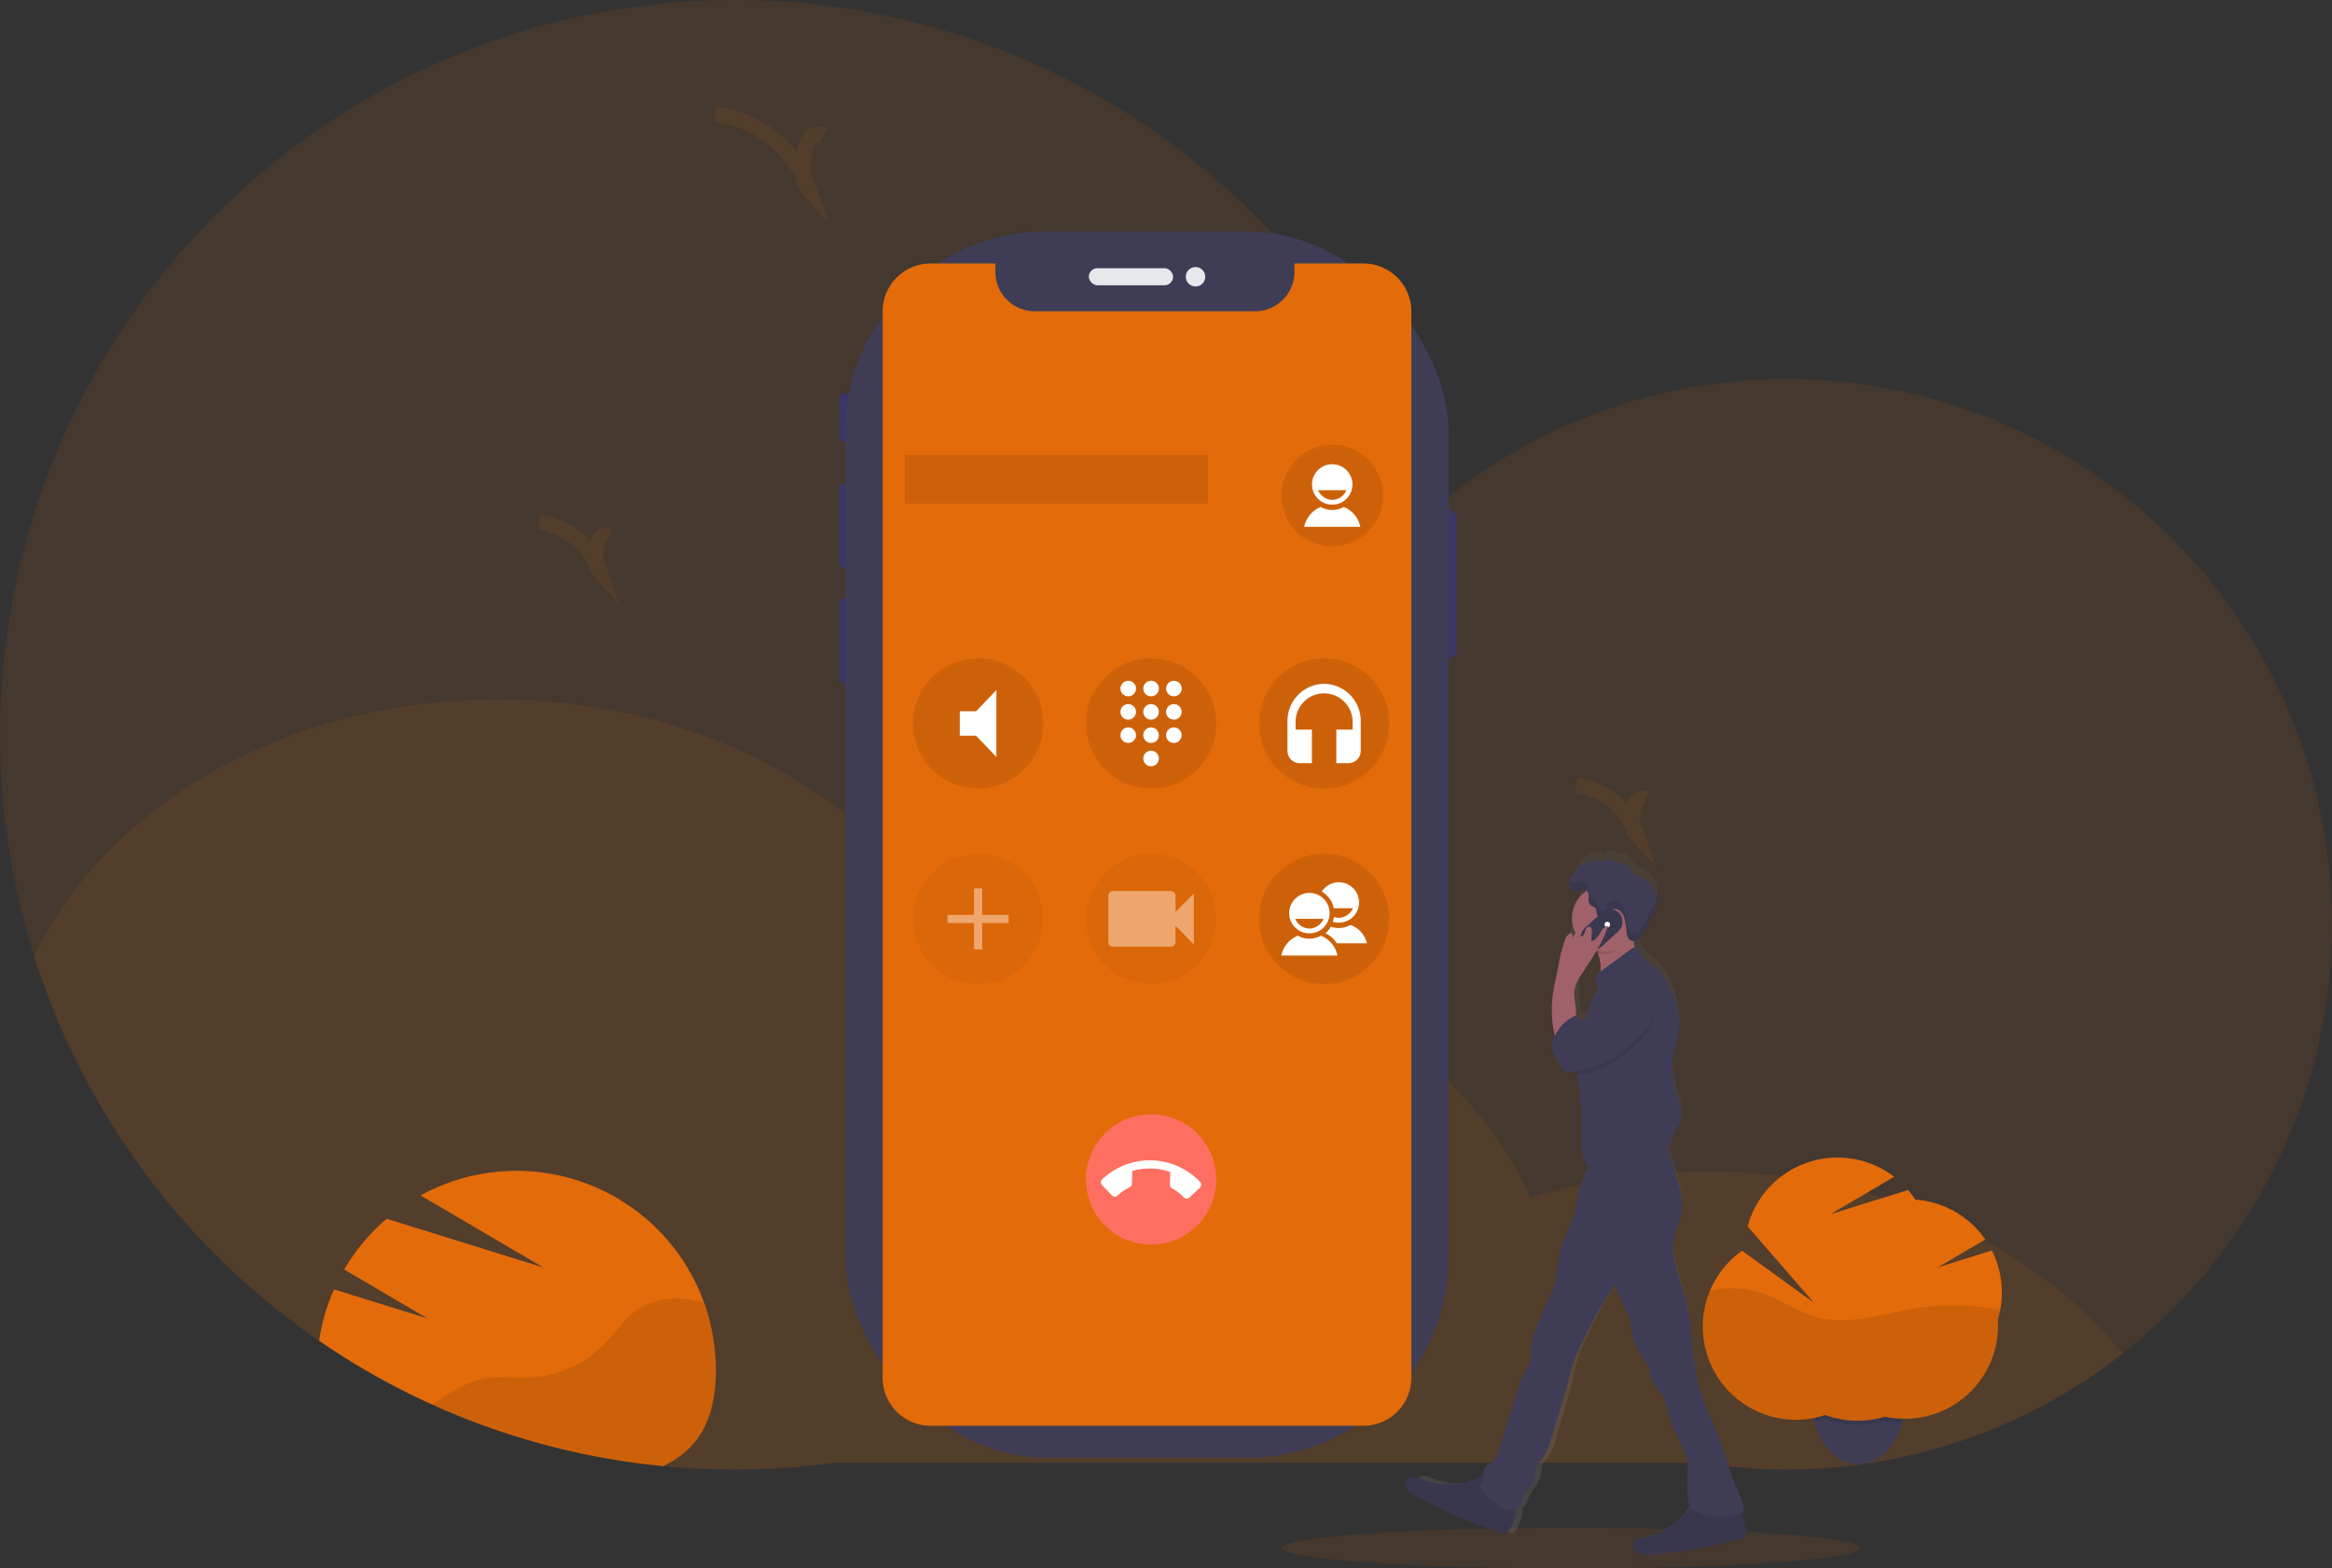 <svg xmlns="http://www.w3.org/2000/svg" xmlns:xlink="http://www.w3.org/1999/xlink" width="451.705" height="303.81" viewBox="0 0 451.705 303.81"><rect x="0" y="0" width="451.705" height="303.81" fill="#333333" stroke="none"/><defs><linearGradient id="a" x1="0.081" y1="1" x2="0.081" gradientUnits="objectBoundingBox"><stop offset="0" stop-color="gray" stop-opacity="0.251"/><stop offset="0.54" stop-color="gray" stop-opacity="0.122"/><stop offset="1" stop-color="gray" stop-opacity="0.102"/></linearGradient></defs><ellipse cx="55.985" cy="3.943" rx="55.985" ry="3.943" transform="translate(248.325 295.924)" fill="#e36b0a" opacity="0.1"/><path d="M478.855,243.744A105.686,105.686,0,0,1,356.44,348.034H188.994a143.543,143.543,0,0,1-19.516,1.333q-7.03,0-13.89-.67A142.334,142.334,0,1,1,304.915,163.2a105.618,105.618,0,0,1,173.94,80.547Z" transform="translate(-27.15 -64.71)" fill="#e36b0a" opacity="0.1"/><path d="M448.44,535.1A105.785,105.785,0,0,1,366.6,556.178H199.152a143.529,143.529,0,0,1-19.516,1.333q-7.03,0-13.89-.67A142.4,142.4,0,0,1,43.92,458.192c13.634-29.132,48.66-49.862,89.726-49.862,40.017,0,74.318,19.689,88.634,47.654a119,119,0,0,1,21.365-1.92c41.476,0,76.79,21.16,90.124,50.73a116.557,116.557,0,0,1,34.068-5.011C401.664,499.8,431.4,513.862,448.44,535.1Z" transform="translate(-37.308 -272.854)" fill="#e36b0a" opacity="0.1"/><path d="M260.773,678.578c0,10.1-3.876,15.585-10.223,18.558a141.567,141.567,0,0,1-66.63-24.279,38.274,38.274,0,0,1,2.89-9.955l18.053,5.614-16.078-9.462a38.687,38.687,0,0,1,8.22-9.833l30.33,9.431L203.574,644.7a38.638,38.638,0,0,1,54.917,20.781l.083.237c.063.177.126.355.185.536q.319.942.587,1.9c.067.229.13.457.185.69s.114.442.166.662.095.394.134.576c.028.118.055.237.079.355.043.189.083.394.118.572.055.276.11.556.158.832s.1.576.142.863.095.639.134.962.071.576.1.863c0,.091.02.177.028.268.028.252.047.5.067.757a.824.824,0,0,1,0,.1q.036.473.059.946t.035.923a.67.67,0,0,1,0,.091C260.769,677.928,260.773,678.251,260.773,678.578Z" transform="translate(-122.112 -413.15)" fill="#e36b0a"/><path d="M294.428,716.619c0,10.1-3.876,15.585-10.223,18.558a141.313,141.313,0,0,1-44.725-11.922l.647-.43c2.921-1.936,5.941-3.915,9.379-4.573,3.024-.58,6.143-.091,9.214-.264a21.554,21.554,0,0,0,14.118-6.47c2.2-2.271,3.943-5.058,6.564-6.793a14.381,14.381,0,0,1,9.833-1.806,26.094,26.094,0,0,1,2.91.6l.083.237c.063.177.126.355.185.536q.319.942.587,1.9c.067.229.13.457.185.69s.114.442.166.662.095.394.134.576c.028.118.055.237.079.355.043.189.083.394.118.572.055.276.11.556.158.832s.1.576.142.863.095.639.134.962.071.576.1.863c0,.091.02.177.028.268.028.252.047.5.067.757a.843.843,0,0,1,0,.1q.035.473.059.946t.035.923a.661.661,0,0,1,0,.091C294.424,715.968,294.428,716.291,294.428,716.619Z" transform="translate(-155.767 -451.19)" opacity="0.1"/><path d="M935.374,736.689a14.591,14.591,0,0,1-.315,3.059c-.039.189-.083.375-.126.556-1.12,4.491-4.278,7.775-8.047,7.984h-.394c-3.986,0-7.357-3.438-8.469-8.173-.032-.126-.059-.252-.087-.394a14.583,14.583,0,0,1-.315-3.06c0-6.415,3.97-11.611,8.871-11.611S935.374,730.274,935.374,736.689Z" transform="translate(-566.542 -464.704)" fill="#3f3d56"/><path d="M935.4,736.719a14.582,14.582,0,0,1-.315,3.059c-.039.189-.083.375-.126.556h-.394a18.045,18.045,0,0,1-2.9-.394,17.711,17.711,0,0,1-2.586.591,18.093,18.093,0,0,1-2.027.189h-.686a18.307,18.307,0,0,1-2.43-.162,17.809,17.809,0,0,1-3.811-.946,17.95,17.95,0,0,1-2.058.552c-.032-.126-.059-.252-.087-.394a14.594,14.594,0,0,1-.315-3.059c0-6.415,3.97-11.611,8.871-11.611S935.4,730.3,935.4,736.719Z" transform="translate(-566.567 -464.734)" opacity="0.1"/><path d="M921.647,659.554a17.955,17.955,0,0,0-1.932-8.126l-10.432,3.245,9.159-5.382a18.022,18.022,0,0,0-13.547-7.724,18,18,0,0,0-1.408-1.861l-14.982,4.664,12.289-7.227a18.03,18.03,0,0,0-28.387,9.616l12.833,14.773L871.32,651.464a18.033,18.033,0,0,0,16.137,31.817A18.1,18.1,0,0,0,899,683.6a18.049,18.049,0,0,0,21.909-17.623c0-.394,0-.789-.039-1.183A17.985,17.985,0,0,0,921.647,659.554Z" transform="translate(-533.891 -409.198)" fill="#e36b0a"/><path d="M921.294,701.827a48.061,48.061,0,0,0-16.693-.213c-6.265,1.037-12.668,3.316-18.794,1.652-3.6-.978-6.7-3.241-10.215-4.5a19.39,19.39,0,0,0-10.547-.631A18.041,18.041,0,0,0,887.4,722.21a18.1,18.1,0,0,0,11.544.319,18.049,18.049,0,0,0,21.929-17.624c0-.394,0-.788-.039-1.183A17.837,17.837,0,0,0,921.294,701.827Z" transform="translate(-533.85 -448.128)" opacity="0.1"/><rect width="3.493" height="28.789" rx="1.747" transform="translate(278.723 98.731)" fill="#3a3768"/><rect width="1.959" height="9.478" rx="0.98" transform="translate(162.637 76.175)" fill="#3a3768"/><rect width="2.208" height="16.496" rx="1.104" transform="translate(162.566 93.53)" fill="#3a3768"/><rect width="2.101" height="16.638" rx="1.051" transform="translate(162.601 115.798)" fill="#3a3768"/><rect width="116.859" height="237.499" rx="38.99" transform="translate(163.748 44.855)" fill="#3f3d56"/><rect width="16.318" height="3.312" rx="1.656" transform="translate(210.906 51.948)" fill="#e6e8ec"/><ellipse cx="1.881" cy="1.881" rx="1.881" ry="1.881" transform="translate(229.689 51.723)" fill="#e6e8ec"/><path d="M553.918,194.17H540.553v1.613a7.641,7.641,0,0,1-7.641,7.641H490.261a7.641,7.641,0,0,1-7.641-7.641V194.17H470.067a9.277,9.277,0,0,0-9.277,9.281V410.016a9.277,9.277,0,0,0,9.277,9.281h83.851a9.281,9.281,0,0,0,9.281-9.281V203.451a9.281,9.281,0,0,0-9.281-9.281Z" transform="translate(-289.823 -143.129)" fill="#e36b0a"/><rect width="58.745" height="9.462" opacity="0.1" stroke="#e36b0a" stroke-miterlimit="10" stroke-width="1" transform="translate(175.261 88.105)"/><ellipse cx="12.616" cy="12.616" rx="12.616" ry="12.616" transform="translate(176.838 127.532)" stroke="#e36b0a" stroke-miterlimit="10" stroke-width="1" opacity="0.1"/><path d="M498.68,407.844v4.731h3.154l3.943,4.12V403.72l-3.943,4.124Z" transform="translate(-312.774 -270.062)" fill="#fff"/><ellipse cx="12.616" cy="12.616" rx="12.616" ry="12.616" transform="translate(210.35 127.532)" stroke="#e36b0a" stroke-miterlimit="10" stroke-width="1" opacity="0.1"/><path d="M583.563,412.727a1.506,1.506,0,1,0,1.5,1.506A1.506,1.506,0,0,0,583.563,412.727Zm-4.416-13.547a1.506,1.506,0,1,0,1.494,1.506A1.506,1.506,0,0,0,579.148,399.18Zm0,4.518a1.506,1.506,0,1,0,1.494,1.5A1.506,1.506,0,0,0,579.148,403.7Zm0,4.514a1.506,1.506,0,1,0,1.494,1.506A1.506,1.506,0,0,0,579.148,408.212Zm8.831-6.02a1.506,1.506,0,1,0-1.5-1.506,1.506,1.506,0,0,0,1.5,1.506Zm-4.416,6.02a1.506,1.506,0,1,0,1.5,1.506A1.506,1.506,0,0,0,583.563,408.212Zm4.416,0a1.506,1.506,0,1,0,1.5,1.506A1.506,1.506,0,0,0,587.979,408.212Zm0-4.514a1.506,1.506,0,1,0,1.5,1.5,1.506,1.506,0,0,0-1.5-1.5Zm-4.416,0a1.506,1.506,0,1,0,1.5,1.5,1.506,1.506,0,0,0-1.5-1.5Zm0-4.518a1.506,1.506,0,1,0,1.5,1.506A1.506,1.506,0,0,0,583.563,399.18Z" transform="translate(-360.597 -267.312)" fill="#fff"/><g transform="translate(176.838 165.381)" opacity="0.4"><ellipse cx="12.616" cy="12.616" rx="12.616" ry="12.616" stroke="#e36b0a" stroke-miterlimit="10" stroke-width="1" opacity="0.1"/><path d="M504.508,507.882h-5.125v5.125h-1.577v-5.125H492.68v-1.577h5.125V501.18h1.577v5.125h5.125Z" transform="translate(-485.978 -494.478)" fill="#fff"/></g><ellipse cx="12.616" cy="12.616" rx="12.616" ry="12.616" transform="translate(243.862 127.532)" stroke="#e36b0a" stroke-miterlimit="10" stroke-width="1" opacity="0.1"/><path d="M666.776,400.67a7.191,7.191,0,0,0-7.1,7.286v5.666a2.4,2.4,0,0,0,2.366,2.429h2.366v-6.509h-3.154v-1.577a5.52,5.52,0,0,1,11.039,0v1.577h-3.154v6.505h2.366a2.393,2.393,0,0,0,2.366-2.429v-5.662a7.191,7.191,0,0,0-7.1-7.286Z" transform="translate(-410.297 -268.214)" fill="#fff"/><g transform="translate(210.35 165.381)" opacity="0.4"><ellipse cx="12.616" cy="12.616" rx="12.616" ry="12.616" stroke="#e36b0a" stroke-miterlimit="10" stroke-width="1" opacity="0.1"/><path d="M584.685,506.523v-3.154a.911.911,0,0,0-.923-.9H572.589a.911.911,0,0,0-.919.9v8.993a.915.915,0,0,0,.919.9h11.169a.915.915,0,0,0,.923-.9v-3.154l3.548,3.6v-9.876Z" transform="translate(-567.337 -495.259)" fill="#fff"/></g><ellipse cx="12.616" cy="12.616" rx="12.616" ry="12.616" transform="translate(243.862 165.381)" stroke="#e36b0a" stroke-miterlimit="10" stroke-width="1" opacity="0.1"/><path d="M664.336,511.7a4.51,4.51,0,0,1-4.451,0,5.265,5.265,0,0,0-3.205,3.844h10.862A5.257,5.257,0,0,0,664.336,511.7Zm-2.224-8.28a3.915,3.915,0,1,0,3.911,3.911A3.915,3.915,0,0,0,662.113,503.42Zm0,6.892a3.02,3.02,0,0,1-2.736-1.869h5.468a3.02,3.02,0,0,1-2.732,1.873Z" transform="translate(-408.481 -330.454)" fill="#fff"/><path d="M679.45,510h5.819a4.842,4.842,0,0,0-3.205-3.548,4.522,4.522,0,0,1-2.228.588,4.436,4.436,0,0,1-1.538-.26,5.308,5.308,0,0,1-1.033,1.293A5.036,5.036,0,0,1,679.45,510Zm-.591-6.8h3.714a3.02,3.02,0,0,1-2.736,1.861,2.861,2.861,0,0,1-.938-.166,4.733,4.733,0,0,1-.24.926,3.914,3.914,0,1,0-2.117-5.831,4.83,4.83,0,0,1,2.318,3.209Z" transform="translate(-420.511 -327.28)" fill="#fff"/><ellipse cx="12.616" cy="12.616" rx="12.616" ry="12.616" transform="translate(210.35 215.846)" fill="#ff6f61"/><path d="M571.281,641.6a9.31,9.31,0,0,1,2.33-1.609.737.737,0,0,0,.438-.686l.067-2.452a11.851,11.851,0,0,1,7.357.2l-.067,2.452a.816.816,0,0,0,.394.71,8.633,8.633,0,0,1,2.295,1.735.788.788,0,0,0,1.116.031l2-1.9a.789.789,0,0,0,.031-1.112,13.4,13.4,0,0,0-18.952-.513.789.789,0,0,0-.028,1.116l1.9,2a.789.789,0,0,0,1.116.028Z" transform="translate(-354.793 -410.024)" fill="#fff"/><ellipse cx="9.857" cy="9.857" rx="9.857" ry="9.857" transform="translate(248.199 86.134)" stroke="#e36b0a" stroke-miterlimit="10" stroke-width="1" opacity="0.1"/><path d="M675.56,301.069a4.518,4.518,0,0,1-4.455,0,5.264,5.264,0,0,0-3.205,3.848h10.866A5.265,5.265,0,0,0,675.56,301.069Zm-2.228-8.279a3.915,3.915,0,1,0,3.911,3.915,3.915,3.915,0,0,0-3.911-3.915Zm0,6.9a3.028,3.028,0,0,1-2.736-1.869h5.472a3.036,3.036,0,0,1-2.736,1.873Z" transform="translate(-415.277 -202.867)" fill="#fff"/><path d="M399.577,124.9a2.266,2.266,0,0,0-2.791.832,6.921,6.921,0,0,0-.966,3.008c-.351,2.33-.607,5.007.966,6.766A22,22,0,0,0,378.65,120.87" transform="translate(-240.067 -98.728)" fill="none" stroke="#e36b0a" stroke-miterlimit="10" stroke-width="3" opacity="0.1"/><path d="M815.1,453.346a1.472,1.472,0,0,0-1.794.536,4.27,4.27,0,0,0-.623,1.932c-.225,1.5-.394,3.221.623,4.337a14.138,14.138,0,0,0-11.65-9.411" transform="translate(-496.301 -298.543)" fill="none" stroke="#e36b0a" stroke-miterlimit="10" stroke-width="3" opacity="0.1"/><path d="M305.6,324.072a1.477,1.477,0,0,0-1.794.536,4.269,4.269,0,0,0-.623,1.936c-.225,1.5-.394,3.217.623,4.337a14.146,14.146,0,0,0-11.65-9.411" transform="translate(-187.677 -220.24)" fill="none" stroke="#e36b0a" stroke-miterlimit="10" stroke-width="3" opacity="0.1"/><path d="M723.659,605.766a4.39,4.39,0,0,0,1.849,1.609,87.8,87.8,0,0,0,15.6,7.022,1.041,1.041,0,0,0,1.514-.587,7.441,7.441,0,0,0,1.143-4.144,2.31,2.31,0,0,0,1.037-1.388,6.9,6.9,0,0,1,.962-1.971,8.115,8.115,0,0,0,1.747-3.58,6.175,6.175,0,0,1,.138-1.435,5.185,5.185,0,0,1,1.183-1.53,7.789,7.789,0,0,0,1.258-2.8c1.23-4.112,2.46-8.224,3.485-12.4.331-1.352.639-2.708,1.092-4.021.394-1.151.9-2.255,1.4-3.359a89.209,89.209,0,0,1,6.233-11.56,30.94,30.94,0,0,0,1.337,3.643c.268.611.556,1.214.828,1.825,1.029,2.3.844,5.259,2.109,7.424q.789,1.332,1.553,2.661a5.356,5.356,0,0,1,.666,1.408c.083.347.091.71.15,1.061.268,1.577,1.549,2.689,2.259,4.1a22.308,22.308,0,0,1,1.183,4.175c.934,3.272,3.229,6.115,3.462,9.525a24.611,24.611,0,0,1-.067,2.76,23.4,23.4,0,0,0,.319,4.8,1.847,1.847,0,0,0,.126.465,13.933,13.933,0,0,1-8.674,5.859,2.432,2.432,0,0,0-1.79.891,1.664,1.664,0,0,0,.789,2.137,4.127,4.127,0,0,0,2.366.284,85.9,85.9,0,0,0,16.7-3.083,1.423,1.423,0,0,0,.725-.394,1.463,1.463,0,0,0,.24-.982,8.28,8.28,0,0,0-.867-3.671l.394-.138c.221-1.577-.591-3.1-1.222-4.566-1.1-2.551-1.7-5.307-2.563-7.96-1.672-5.125-4.372-9.908-5.023-15.27-.177-1.475-.619-2.973-.714-4.455a57.651,57.651,0,0,0-1.053-9c-.552-2.421-1.423-4.731-1.971-7.179a13.613,13.613,0,0,1,.079-7.365c.229-.67.536-1.3.745-1.971.789-2.606.035-5.429-.729-8.047q-.363-1.242-.718-2.476c-.319-1.084-.635-2.172-.982-3.249.047-.043.091-.087.138-.138.694-.789.686-1.995,1.183-2.937.244-.485.615-.883.875-1.356a4.967,4.967,0,0,0,.359-3.288c-.209-1.1-.627-2.153-.942-3.229a17.553,17.553,0,0,1-.189-9.068,20.252,20.252,0,0,0,.856-3.836,11.188,11.188,0,0,0-.241-2.614c-.611-3.312-1.81-6.671-4.242-8.859-1.3-1.183-3.052-2.22-3.19-4.018a1.006,1.006,0,0,0-.654-.024,7.04,7.04,0,0,1-.221-1.25h.02a1.613,1.613,0,0,0,.363,0,.722.722,0,0,0,.292-.083.831.831,0,0,0,.142-.106,2.57,2.57,0,0,0,.394-.524c.162-.268.307-.556.43-.753s.319-.513.473-.789q.69-1.183,1.281-2.4v-.032c.039-.075.075-.154.11-.229l.047-.106.071-.162c0-.039.036-.083.051-.122s.043-.1.063-.15l.055-.13c.02-.047.036-.095.055-.146a1.362,1.362,0,0,0,.051-.134c.02-.047.035-.095.051-.142s.032-.091.051-.138.028-.095.043-.142l.047-.142a.454.454,0,0,1,.039-.138l.039-.146.035-.138.036-.15a.242.242,0,0,1,.028-.134c.028-.047,0-.1.028-.154s0-.087,0-.13l.024-.154v-1.222a3.127,3.127,0,0,0-.091-.457,4.7,4.7,0,0,0-1.546-2.338,9.679,9.679,0,0,0-2.366-1.423,1.727,1.727,0,0,1-.56-.351,4.386,4.386,0,0,1-.469-.883,2.542,2.542,0,0,0-1.691-1.041,4.978,4.978,0,0,1-1.892-.678.5.5,0,0,0-.166-.095.43.43,0,0,0-.24.051l-1.518.674a.722.722,0,0,0-.836-.6,2.022,2.022,0,0,0-.982.564.367.367,0,0,1-.091-.363l-1.183.789c-.146.095-.414.118-.394-.063a12.329,12.329,0,0,0-1.7,2.366,5.074,5.074,0,0,0-.371.816h0a.751.751,0,0,1-.051.177.115.115,0,0,0,0,.035,1.3,1.3,0,0,1-.032.162.2.2,0,0,0,0,.047v.205h0a2.181,2.181,0,0,0,0,.229,1.258,1.258,0,0,0,.682,1.049,1.214,1.214,0,0,0,.473.075,6.1,6.1,0,0,0,1-.2,2.314,2.314,0,0,1,.323-.055,1.011,1.011,0,0,1,.154,0,.871.871,0,0,1,.568.193l.024.024a6.635,6.635,0,0,0-2.76,5.437,6.837,6.837,0,0,0,.694,3.012.958.958,0,0,0-.493.891,3.027,3.027,0,0,1-.162-.938c-.647-.13-1.116.627-1.348,1.277a31.749,31.749,0,0,0-1.108,4.5c-.2,1.013-.394,2.027-.6,3.04s-.394,2.1-.544,3.154a24.049,24.049,0,0,0,.367,8.2c-.039.087-.075.177-.11.264-.118.315-.453.583-.493.919-.213,2.007,1.057,3.816,2.255,5.39a1.183,1.183,0,0,0,.394.394,1.065,1.065,0,0,0,.556.071,14.215,14.215,0,0,0,1.427-.142c.028.268.059.532.091.789a71.258,71.258,0,0,1,.915,8.512c0,2.851-.544,5.74.548,8.28.181.434.532.788.568,1.238h.067a25.732,25.732,0,0,0-1.632,4.234c-.434,1.711-.524,3.509-1.009,5.2-.414,1.439-1.1,2.76-1.66,4.163a22.868,22.868,0,0,0-1.577,7.14,8.921,8.921,0,0,1-.67,3.276,33.342,33.342,0,0,0-1.672,3.852c-.789,2.342-2.117,4.562-2.366,7.042-.138,1.4.063,2.9-.524,4.171-.229.5-.568.926-.836,1.4a11.275,11.275,0,0,0-.911,2.366l-3.9,12.944a4.227,4.227,0,0,1-.954,1.92c-.363.347-.84.536-1.183.9a3.079,3.079,0,0,0-.694,2.216,4.65,4.65,0,0,0-1.206.394,13.291,13.291,0,0,1-10.444,0,2.4,2.4,0,0,0-1.971-.284A1.68,1.68,0,0,0,723.659,605.766Zm31.1-98.045a8.5,8.5,0,0,1,1.293-2.992c.883-1.455,1.814-2.894,2.657-4.38l.24-.233c.067.189.13.394.189.572a13.742,13.742,0,0,1,.351,1.538,7.408,7.408,0,0,1,.11,1.971l-.055.043a2.1,2.1,0,0,0-.745.832,1.676,1.676,0,0,0,0,1.041l-.036.039.039-.028a4.373,4.373,0,0,1,.311,1.656,5.049,5.049,0,0,1-.962,1.723c-.789,1.376-.536,3.466-1.833,4.309l-.024.055h0a1.869,1.869,0,0,1-1.273-1.049h0C755.121,511.136,754.49,509.409,754.754,507.722Z" transform="translate(-448.918 -317.574)" fill="url(#a)"/><path d="M851.34,807.541a1.368,1.368,0,0,1-.248.966,1.533,1.533,0,0,1-.757.394,94.075,94.075,0,0,1-17.4,3.044,4.582,4.582,0,0,1-2.48-.28,1.6,1.6,0,0,1-.789-2.109,2.608,2.608,0,0,1,1.865-.879,14.587,14.587,0,0,0,9.131-5.914,4.232,4.232,0,0,1,.994-1.151,3.5,3.5,0,0,1,2.657-.217,19.854,19.854,0,0,1,5.094,1.479C850.828,803.646,851.316,806.031,851.34,807.541Z" transform="translate(-513.159 -510.856)" fill="#3f3d56"/><path d="M851.34,807.541a1.368,1.368,0,0,1-.248.966,1.533,1.533,0,0,1-.757.394,94.075,94.075,0,0,1-17.4,3.044,4.582,4.582,0,0,1-2.48-.28,1.6,1.6,0,0,1-.789-2.109,2.608,2.608,0,0,1,1.865-.879,14.587,14.587,0,0,0,9.131-5.914,4.232,4.232,0,0,1,.994-1.151,3.5,3.5,0,0,1,2.657-.217,19.854,19.854,0,0,1,5.094,1.479C850.828,803.646,851.316,806.031,851.34,807.541Z" transform="translate(-513.159 -510.856)" opacity="0.1"/><path d="M737.989,800.458a1.4,1.4,0,0,1-.737.678,1.51,1.51,0,0,1-.84-.1,94.163,94.163,0,0,1-16.251-6.927,4.548,4.548,0,0,1-1.928-1.577,1.617,1.617,0,0,1,.473-2.208,2.549,2.549,0,0,1,2.042.28,14.548,14.548,0,0,0,10.882,0,4.213,4.213,0,0,1,1.463-.426,3.568,3.568,0,0,1,2.366,1.266,19.84,19.84,0,0,1,3.466,4.014C739.7,796.878,738.789,799.176,737.989,800.458Z" transform="translate(-445.624 -504.155)" fill="#3f3d56"/><path d="M737.989,800.458a1.4,1.4,0,0,1-.737.678,1.51,1.51,0,0,1-.84-.1,94.163,94.163,0,0,1-16.251-6.927,4.548,4.548,0,0,1-1.928-1.577,1.617,1.617,0,0,1,.473-2.208,2.549,2.549,0,0,1,2.042.28,14.548,14.548,0,0,0,10.882,0,4.213,4.213,0,0,1,1.463-.426,3.568,3.568,0,0,1,2.366,1.266,19.84,19.84,0,0,1,3.466,4.014C739.7,796.878,738.789,799.176,737.989,800.458Z" transform="translate(-445.624 -504.155)" opacity="0.1"/><path d="M790.029,624.693c.587,1.577,1.08,3.154,1.577,4.731l.749,2.444c.789,2.582,1.577,5.366.761,7.94-.217.666-.536,1.293-.789,1.971a12.879,12.879,0,0,0-.083,7.27c.56,2.393,1.467,4.692,2.042,7.1a52.959,52.959,0,0,1,1.1,8.875c.1,1.463.556,2.941.745,4.4.678,5.287,3.489,10.026,5.232,15.065.9,2.614,1.526,5.33,2.673,7.85.654,1.443,1.5,2.937,1.273,4.5a12.34,12.34,0,0,1-9.778-.442,1,1,0,0,1-.662-.919,21.76,21.76,0,0,1-.315-4.731,23.081,23.081,0,0,0,.067-2.713c-.241-3.363-2.634-6.166-3.6-9.4a20.453,20.453,0,0,0-1.254-4.116c-.741-1.388-2.074-2.5-2.366-4.041-.063-.347-.071-.7-.154-1.045a5.238,5.238,0,0,0-.7-1.392l-1.609-2.638c-1.321-2.137-1.128-5.054-2.2-7.325-.284-.6-.587-1.183-.867-1.8a30.112,30.112,0,0,1-1.392-3.6,86.035,86.035,0,0,0-6.505,11.39,35.377,35.377,0,0,0-1.459,3.316c-.473,1.293-.789,2.634-1.139,3.966-1.065,4.12-2.366,8.177-3.631,12.222a7.618,7.618,0,0,1-1.309,2.76,5.159,5.159,0,0,0-1.23,1.51,5.8,5.8,0,0,0-.142,1.411,7.988,7.988,0,0,1-1.822,3.548,6.66,6.66,0,0,0-1,1.971,2.31,2.31,0,0,1-3.154,1.478h-.032a6.937,6.937,0,0,1-.9-.536,16.6,16.6,0,0,1-2.117-1.577,12.225,12.225,0,0,1-1.577-1.861.9.9,0,0,1,.45-1.364h0c-.083-1.1-.107-2.346.682-3.1.367-.355.863-.544,1.242-.883a4.1,4.1,0,0,0,.994-1.892q2.019-6.355,4.029-12.711a10.8,10.8,0,0,1,.95-2.342c.28-.465.631-.887.871-1.376.611-1.254.394-2.728.544-4.116.256-2.448,1.628-4.633,2.46-6.943a32.14,32.14,0,0,1,1.743-3.8,8.342,8.342,0,0,0,.7-3.229,21.561,21.561,0,0,1,1.64-7.045,42.925,42.925,0,0,0,1.727-4.108c.509-1.672.6-3.446,1.057-5.125a24.635,24.635,0,0,1,1.707-4.195,11.372,11.372,0,0,1,2.1-3.312,8.838,8.838,0,0,1,5.977-2.066C785.491,624.6,787.881,624.918,790.029,624.693Z" transform="translate(-467.615 -403.891)" fill="#3f3d56"/><path d="M809.642,531.384q4.164-2.46,8.236-5.078a5.232,5.232,0,0,1-1.029-3.024v-.13c-.039-1.061.363-1.971-.974-1.833a25.376,25.376,0,0,0-3.8.788,36.676,36.676,0,0,1-3.548,1.108A7.571,7.571,0,0,1,810.016,526a13.522,13.522,0,0,1,.367,1.518C810.651,528.873,810.663,530.466,809.642,531.384Z" transform="translate(-500.462 -341.287)" fill="#a0616a"/><path d="M801.513,554.891a66.469,66.469,0,0,1,.954,8.394c0,2.807-.568,5.665.572,8.181.189.426.552.757.591,1.222,1.577.272,3.115-.465,4.617-1a18.759,18.759,0,0,1,4.258-.954c1.183-.118,2.4-.126,3.572-.351a5.559,5.559,0,0,0,3.087-1.577c.721-.789.714-1.971,1.218-2.9.256-.477.643-.867.915-1.337a4.688,4.688,0,0,0,.371-3.245,32.936,32.936,0,0,0-.982-3.186,16.374,16.374,0,0,1-.2-8.942,19.88,19.88,0,0,0,.891-3.789,10.54,10.54,0,0,0-.248-2.578c-.639-3.264-1.888-6.58-4.42-8.737-1.352-1.155-3.182-2.192-3.324-3.943-.584-.229-1.21.162-1.711.532l-5.622,4.144a2.106,2.106,0,0,0-.789.824c-.351.84.457,1.762.327,2.669-.095.658-.654,1.135-1,1.7-.828,1.352-.56,3.414-1.912,4.246-.122.252-.236.512-.339.788a19.173,19.173,0,0,0-.966,4.258A22.156,22.156,0,0,0,801.513,554.891Z" transform="translate(-496.06 -346.607)" fill="#3f3d56"/><path d="M808.57,522.867a7.568,7.568,0,0,1,1.486,2.783,6.231,6.231,0,0,0,1.364.15c2.295,0,3.832-2.63,4.972-4.435-.035-1.061.844-.532-.493-.394a25.377,25.377,0,0,0-3.8.789C811.748,521.849,808.672,522.981,808.57,522.867Z" transform="translate(-500.486 -340.931)" opacity="0.1"/><ellipse cx="6.45" cy="6.45" rx="6.45" ry="6.45" transform="translate(304.484 171.429)" fill="#a0616a"/><rect width="4.838" height="9.407" rx="2.419" transform="translate(308.376 185.051) rotate(-132.39)" fill="#3f3d56"/><rect width="4.838" height="9.407" rx="2.419" transform="translate(308.376 185.051) rotate(-132.39)" opacity="0.1"/><ellipse cx="0.536" cy="0.536" rx="0.536" ry="0.536" transform="translate(310.8 178.553)" fill="#fff"/><path d="M801.515,562.633c4.976-.733,9.494-3.722,12.951-7.428a5.889,5.889,0,0,0,1.463-2.188,6.607,6.607,0,0,0,.177-2.125l-.083-2.847a7.849,7.849,0,0,0-.69-3.627A2.686,2.686,0,0,0,812.227,543c-3.048,1.183-5.031,3.887-6.773,6.655a28.345,28.345,0,0,1-1.628,2.5,1.452,1.452,0,0,1-1.183.706.892.892,0,0,1-.3-.079,19.178,19.178,0,0,0-.966,4.258,22.154,22.154,0,0,0,.134,5.591Z" transform="translate(-496.061 -354.349)" opacity="0.1"/><path d="M793.975,531.862a8.178,8.178,0,0,1,1.348-2.957c1.928-3.016,4.1-5.961,5.125-9.4-1.5.272-1.739,2.858-3.261,2.973l.118-1.865c0-.315,0-.7-.256-.863s-.714.051-.883.363-.205.69-.363,1.009-.528.6-.856.461l-.134-.619a.946.946,0,0,0-1.139.962,2.855,2.855,0,0,1-.17-.927c-.674-.126-1.163.619-1.4,1.262a29.938,29.938,0,0,0-1.159,4.435l-.619,3c-.217,1.037-.43,2.074-.572,3.119a22.59,22.59,0,0,0,.434,8.311,26.835,26.835,0,0,0,2.4-1.5,4.2,4.2,0,0,0,1.486-1.845C794.63,535.844,793.648,533.814,793.975,531.862Z" transform="translate(-488.967 -340.2)" fill="#a0616a"/><path d="M805.02,540.959a2.686,2.686,0,0,1,3.107,1.419,7.809,7.809,0,0,1,.69,3.627l.079,2.854a6.51,6.51,0,0,1-.174,2.125,5.961,5.961,0,0,1-1.459,2.188c-3.824,4.1-8.938,7.31-14.536,7.582a1.158,1.158,0,0,1-.58-.071,1.261,1.261,0,0,1-.394-.394c-1.25-1.553-2.571-3.339-2.366-5.319.035-.331.394-.6.513-.907a8,8,0,0,1,3.876-4.1l.339-.158a1.971,1.971,0,0,0,1.329,1.041,1.49,1.49,0,0,0,1.183-.706,28.427,28.427,0,0,0,1.628-2.508C799.989,544.838,801.976,542.145,805.02,540.959Z" transform="translate(-488.854 -353.113)" fill="#3f3d56"/><path d="M809.93,502.492c-.548-.284-.635-1.013-.69-1.628a16.136,16.136,0,0,0-.327-2.129,2.99,2.99,0,0,0-1.12-2.019,1.636,1.636,0,0,0-2.488,1.218.556.556,0,0,1-.11.367.394.394,0,0,1-.189.1,1.274,1.274,0,0,1-1.494-.844c-.114-.394-.028-.9-.307-1.226s-.611-.315-.883-.528a1.534,1.534,0,0,1-.445-1.262c0-.587.079-1.289-.394-1.652-.714-.556-1.786.327-2.626,0a1.289,1.289,0,0,1-.721-1.258,3.122,3.122,0,0,1,.513-1.443,12.111,12.111,0,0,1,1.77-2.33c0,.173.272.154.422.059l1.246-.757a.335.335,0,0,0,.1.359,2.141,2.141,0,0,1,1.021-.552.749.749,0,0,1,.871.587l1.577-.682a.327.327,0,0,1,.422.043,5.611,5.611,0,0,0,1.971.666,2.67,2.67,0,0,1,1.762,1.029,4.256,4.256,0,0,0,.493.867,1.841,1.841,0,0,0,.6.351,10.33,10.33,0,0,1,2.484,1.4,4.684,4.684,0,0,1,1.612,2.31,6.552,6.552,0,0,1-.9,4.57,29.28,29.28,0,0,1-1.829,3.134c-.252.394-.6,1.139-1.005,1.368A1.885,1.885,0,0,1,809.93,502.492Z" transform="translate(-494.163 -320.395)" fill="#3f3d56"/><path d="M798.886,497.389c.84.323,1.912-.56,2.626,0,.461.363.394,1.065.394,1.652a1.534,1.534,0,0,0,.446,1.262c.272.213.658.264.883.528s.193.816.308,1.226a1.273,1.273,0,0,0,1.494.844.394.394,0,0,0,.189-.1.556.556,0,0,0,.11-.367,1.636,1.636,0,0,1,2.488-1.218,3.025,3.025,0,0,1,1.12,2.019,16.138,16.138,0,0,1,.327,2.129c.055.615.142,1.344.69,1.628a1.884,1.884,0,0,0,1.348.118c.394-.229.753-.986,1.005-1.368a29.287,29.287,0,0,0,1.829-3.154,9.766,9.766,0,0,0,.97-2.681,6.934,6.934,0,0,1-.97,4.294,29.279,29.279,0,0,1-1.829,3.134c-.252.394-.6,1.139-1.005,1.368a1.884,1.884,0,0,1-1.348-.118c-.548-.284-.635-1.013-.69-1.628a16.136,16.136,0,0,0-.327-2.129,2.989,2.989,0,0,0-1.12-2.019,1.636,1.636,0,0,0-2.488,1.218.556.556,0,0,1-.11.367.4.4,0,0,1-.189.1,1.273,1.273,0,0,1-1.494-.844c-.114-.394-.028-.9-.308-1.226s-.611-.315-.883-.528a1.534,1.534,0,0,1-.446-1.262c0-.587.079-1.289-.394-1.652-.714-.556-1.786.327-2.626,0a1.289,1.289,0,0,1-.721-1.258,2.291,2.291,0,0,1,.2-.824A1.067,1.067,0,0,0,798.886,497.389Z" transform="translate(-494.181 -326.504)" opacity="0.1"/></svg>